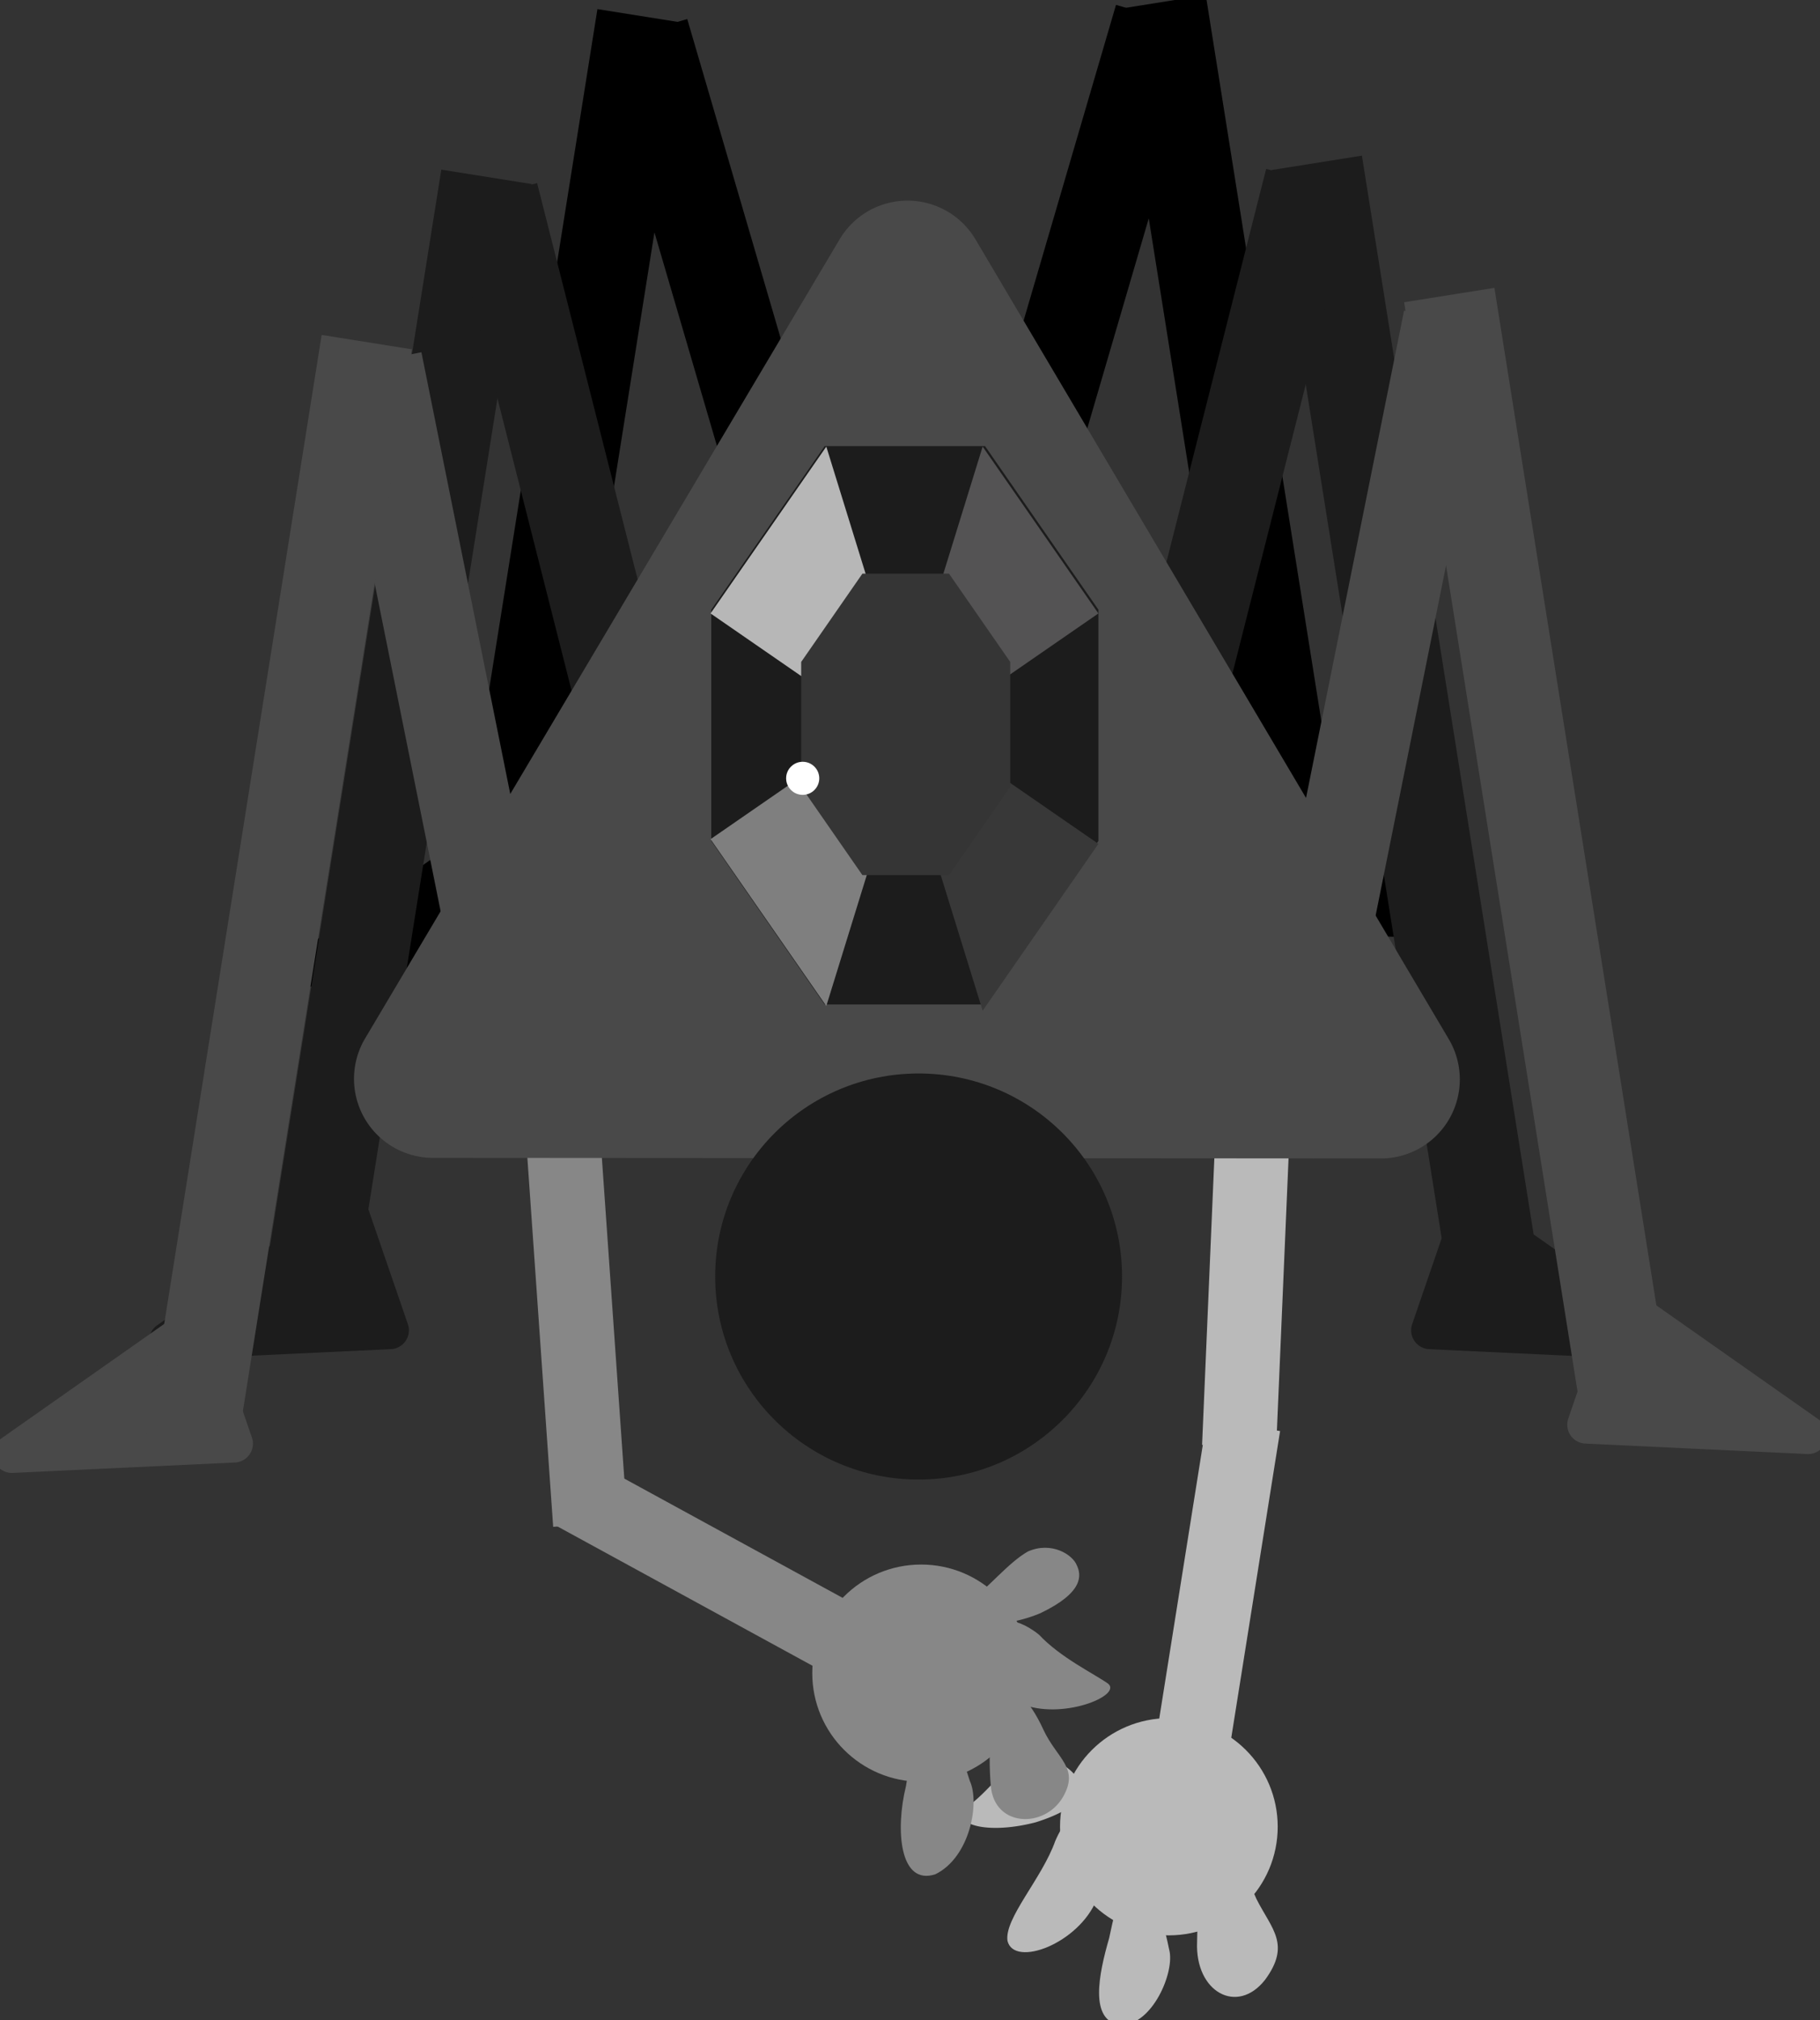 <svg id="Layer_3" data-name="Layer 3" xmlns="http://www.w3.org/2000/svg" width="421.73" height="467.78" viewBox="0 0 421.73 467.78"><rect x="0" y="0" width="421.73" height="467.78" fill="#333333" stroke="none"/><defs><style>.cls-1{fill:#bababa;}.cls-2{fill:#1c1c1c;}.cls-3{fill:#494949;}.cls-4{fill:#878787;}.cls-5{fill:#545354;}.cls-6{fill:#b7b7b7;}.cls-7{fill:#383838;}.cls-8{fill:#7f7f7f;}.cls-9{fill:#353535;}.cls-10{fill:#fff;}</style></defs><title>edderkop</title><rect class="cls-1" x="281.26" y="207.82" width="17.18" height="127.2" transform="translate(567.83 554.99) rotate(-177.55)"/><rect class="cls-1" x="240.56" y="362.08" width="82.23" height="17.18" transform="translate(-128.69 590.51) rotate(-80.95)"/><ellipse class="cls-1" cx="270.85" cy="423.03" rx="25.22" ry="25.15"/><path class="cls-1" d="M291.16,439.79c3.52,6.95,8,10.49,2,18.66-6.46,8.28-16.27,2.84-15.77-8.73.23-10.49.22-19.8,2.88-23.22C283.61,423,287.84,432.11,291.16,439.79Z"/><path class="cls-1" d="M270.91,451.44c1.44,5.16-3.94,17.7-11.31,17.51-7.26-1-5-11.78-2.59-20.12,1.87-9,3.92-16.21,7.73-13C268.1,439.49,269.88,446.35,270.91,451.44Z"/><path class="cls-1" d="M254.13,439.88c-4.19,10.26-19.12,15.8-20.67,9.6-.8-5.21,7.95-14.38,11.06-23.14,3.83-8.95,9.22-8.48,11.43-3.82C257.55,427,258.39,430.26,254.13,439.88Z"/><path class="cls-1" d="M240,422c11.63-3.65,11.66-7.95,9.82-10a11.38,11.38,0,0,0-11.7-4.67c-5.3,1.37-8.11,6.51-13.17,10.47C219.06,421.84,227.52,425.25,240,422Z"/><path d="M72,228.46l51.45-2.41a4.38,4.38,0,0,0,3.93-5.8l-9.34-27.16a4.38,4.38,0,0,0-6.65-2.16L69.3,220.51A4.38,4.38,0,0,0,72,228.46Z"/><path d="M335.46,217.53,284,215.11a4.38,4.38,0,0,1-3.93-5.79l9.34-27.16a4.37,4.37,0,0,1,6.65-2.16l42.11,29.58A4.38,4.38,0,0,1,335.46,217.53Z"/><rect class="cls-2" x="314.93" y="36.07" width="21.18" height="259.25" transform="translate(-22.02 53.29) rotate(-9.05)"/><rect x="278.75" y="-1.11" width="21.18" height="259.25" transform="translate(-16.62 47.13) rotate(-9.05)"/><polygon points="278.93 7.05 258.6 1.13 198.41 206.7 218.74 212.62 278.93 7.05"/><rect class="cls-3" x="251.47" y="132.39" width="140.72" height="21.18" transform="translate(118.18 430.28) rotate(-78.62)"/><polygon class="cls-2" points="313.92 44.32 293.39 39.13 252.59 199.86 273.12 205.04 313.92 44.32"/><rect class="cls-4" x="123.2" y="221.05" width="17.18" height="131.26" transform="matrix(1, -0.07, 0.07, 1, -19.68, 9.89)"/><polygon class="cls-4" points="128.38 353.05 136.63 338.02 213.79 380.15 205.54 395.18 128.38 353.05"/><rect class="cls-2" x="-37.3" y="158.39" width="259.25" height="21.18" transform="translate(-89.07 233.56) rotate(-80.95)"/><rect x="-1.12" y="121.21" width="259.25" height="21.18" transform="translate(-21.87 237.96) rotate(-80.95)"/><polygon points="138.92 10.34 159.25 4.41 219.44 209.98 199.11 215.9 138.92 10.34"/><rect class="cls-3" x="90.55" y="82.28" width="21.18" height="140.72" transform="translate(-28.12 22.95) rotate(-11.38)"/><polygon class="cls-2" points="103.93 47.6 124.46 42.41 165.26 203.14 144.73 208.32 103.93 47.6"/><path class="cls-3" d="M226,55.37,335.71,240.64A18.3,18.3,0,0,1,320,268.27l-219.67-.14a18.3,18.3,0,0,1-15.73-27.65l110-185.13A18.3,18.3,0,0,1,226,55.37Z"/><ellipse class="cls-2" cx="212.86" cy="295.61" rx="47.14" ry="47.02"/><path class="cls-2" d="M382.6,314.85l-51.44-2.42a4.37,4.37,0,0,1-3.93-5.79l9.33-27.16a4.38,4.38,0,0,1,6.65-2.16l42.11,29.58A4.38,4.38,0,0,1,382.6,314.85Z"/><polygon class="cls-2" points="254.52 194.74 228.25 232.62 191.09 232.62 164.82 194.74 164.82 141.18 191.09 103.31 228.25 103.31 254.52 141.18 254.52 194.74"/><polygon class="cls-5" points="227.7 103.42 205.22 176.1 254.52 142.06 227.7 103.42"/><polygon class="cls-6" points="191.47 103.42 213.96 176.1 164.65 142.06 191.47 103.42"/><polygon class="cls-7" points="227.7 234.06 205.22 161.38 254.52 195.42 227.7 234.06"/><polygon class="cls-8" points="191.47 232.97 213.96 160.28 164.65 194.33 191.47 232.97"/><path class="cls-3" d="M418.78,336.72l-51.45-2.42a4.38,4.38,0,0,1-3.93-5.79l9.34-27.16a4.38,4.38,0,0,1,6.65-2.16l42.11,29.58A4.38,4.38,0,0,1,418.78,336.72Z"/><path class="cls-2" d="M39.13,314.85l51.45-2.42a4.37,4.37,0,0,0,3.93-5.79l-9.34-27.16a4.38,4.38,0,0,0-6.65-2.16L36.42,306.9A4.37,4.37,0,0,0,39.13,314.85Z"/><path class="cls-3" d="M3,341.09l51.44-2.41a4.37,4.37,0,0,0,3.93-5.79L49,305.72a4.37,4.37,0,0,0-6.65-2.15L.24,333.15A4.37,4.37,0,0,0,3,341.09Z"/><rect class="cls-3" x="345.63" y="66.69" width="21.18" height="259.25" transform="translate(-26.45 58.5) rotate(-9.05)"/><rect class="cls-3" x="-65.03" y="196.66" width="259.25" height="21.18" transform="translate(-150.23 238.43) rotate(-80.95)"/><ellipse class="cls-4" cx="213.44" cy="387.46" rx="25.22" ry="25.15"/><path class="cls-4" d="M209.92,413.68c-2.49,10.1-1.45,23.05,6.81,20.36,8.07-3.94,10.33-16.6,8-21.61-1.93-5.58-4.19-15.84-8-17.76C212.74,393.31,211.7,403.29,209.92,413.68Z"/><path class="cls-4" d="M229.6,413.69c.9,9.5,12.5,9.75,16.72,2.43,3.87-6.73-1.39-8.8-4.53-15.54-3.19-7-7.94-12.26-10.42-7.77C229.77,397,228.84,405.12,229.6,413.69Z"/><path class="cls-4" d="M236.5,394.5c9.46,4,23.66-1.87,20.26-4.61-3.26-2.31-11-6-16-11.33-5.94-4.83-11.79-4.06-11.4.24C230.09,382.64,227.88,390.27,236.5,394.5Z"/><path class="cls-4" d="M241.07,373.58c-10.92,4.59-22.74,2.3-17.24-1.94,5.18-3.92,9.84-9.8,14.37-12.36,5.46-2.4,10.39.74,11.34,3.25C250.56,364.74,251.19,368.74,241.07,373.58Z"/><polygon class="cls-9" points="234.09 182.21 219.9 202.66 199.84 202.66 185.65 182.21 185.65 153.29 199.84 132.84 219.9 132.84 234.09 153.29 234.09 182.21"/><ellipse class="cls-10" cx="186" cy="180.24" rx="3.84" ry="3.83"/></svg>
